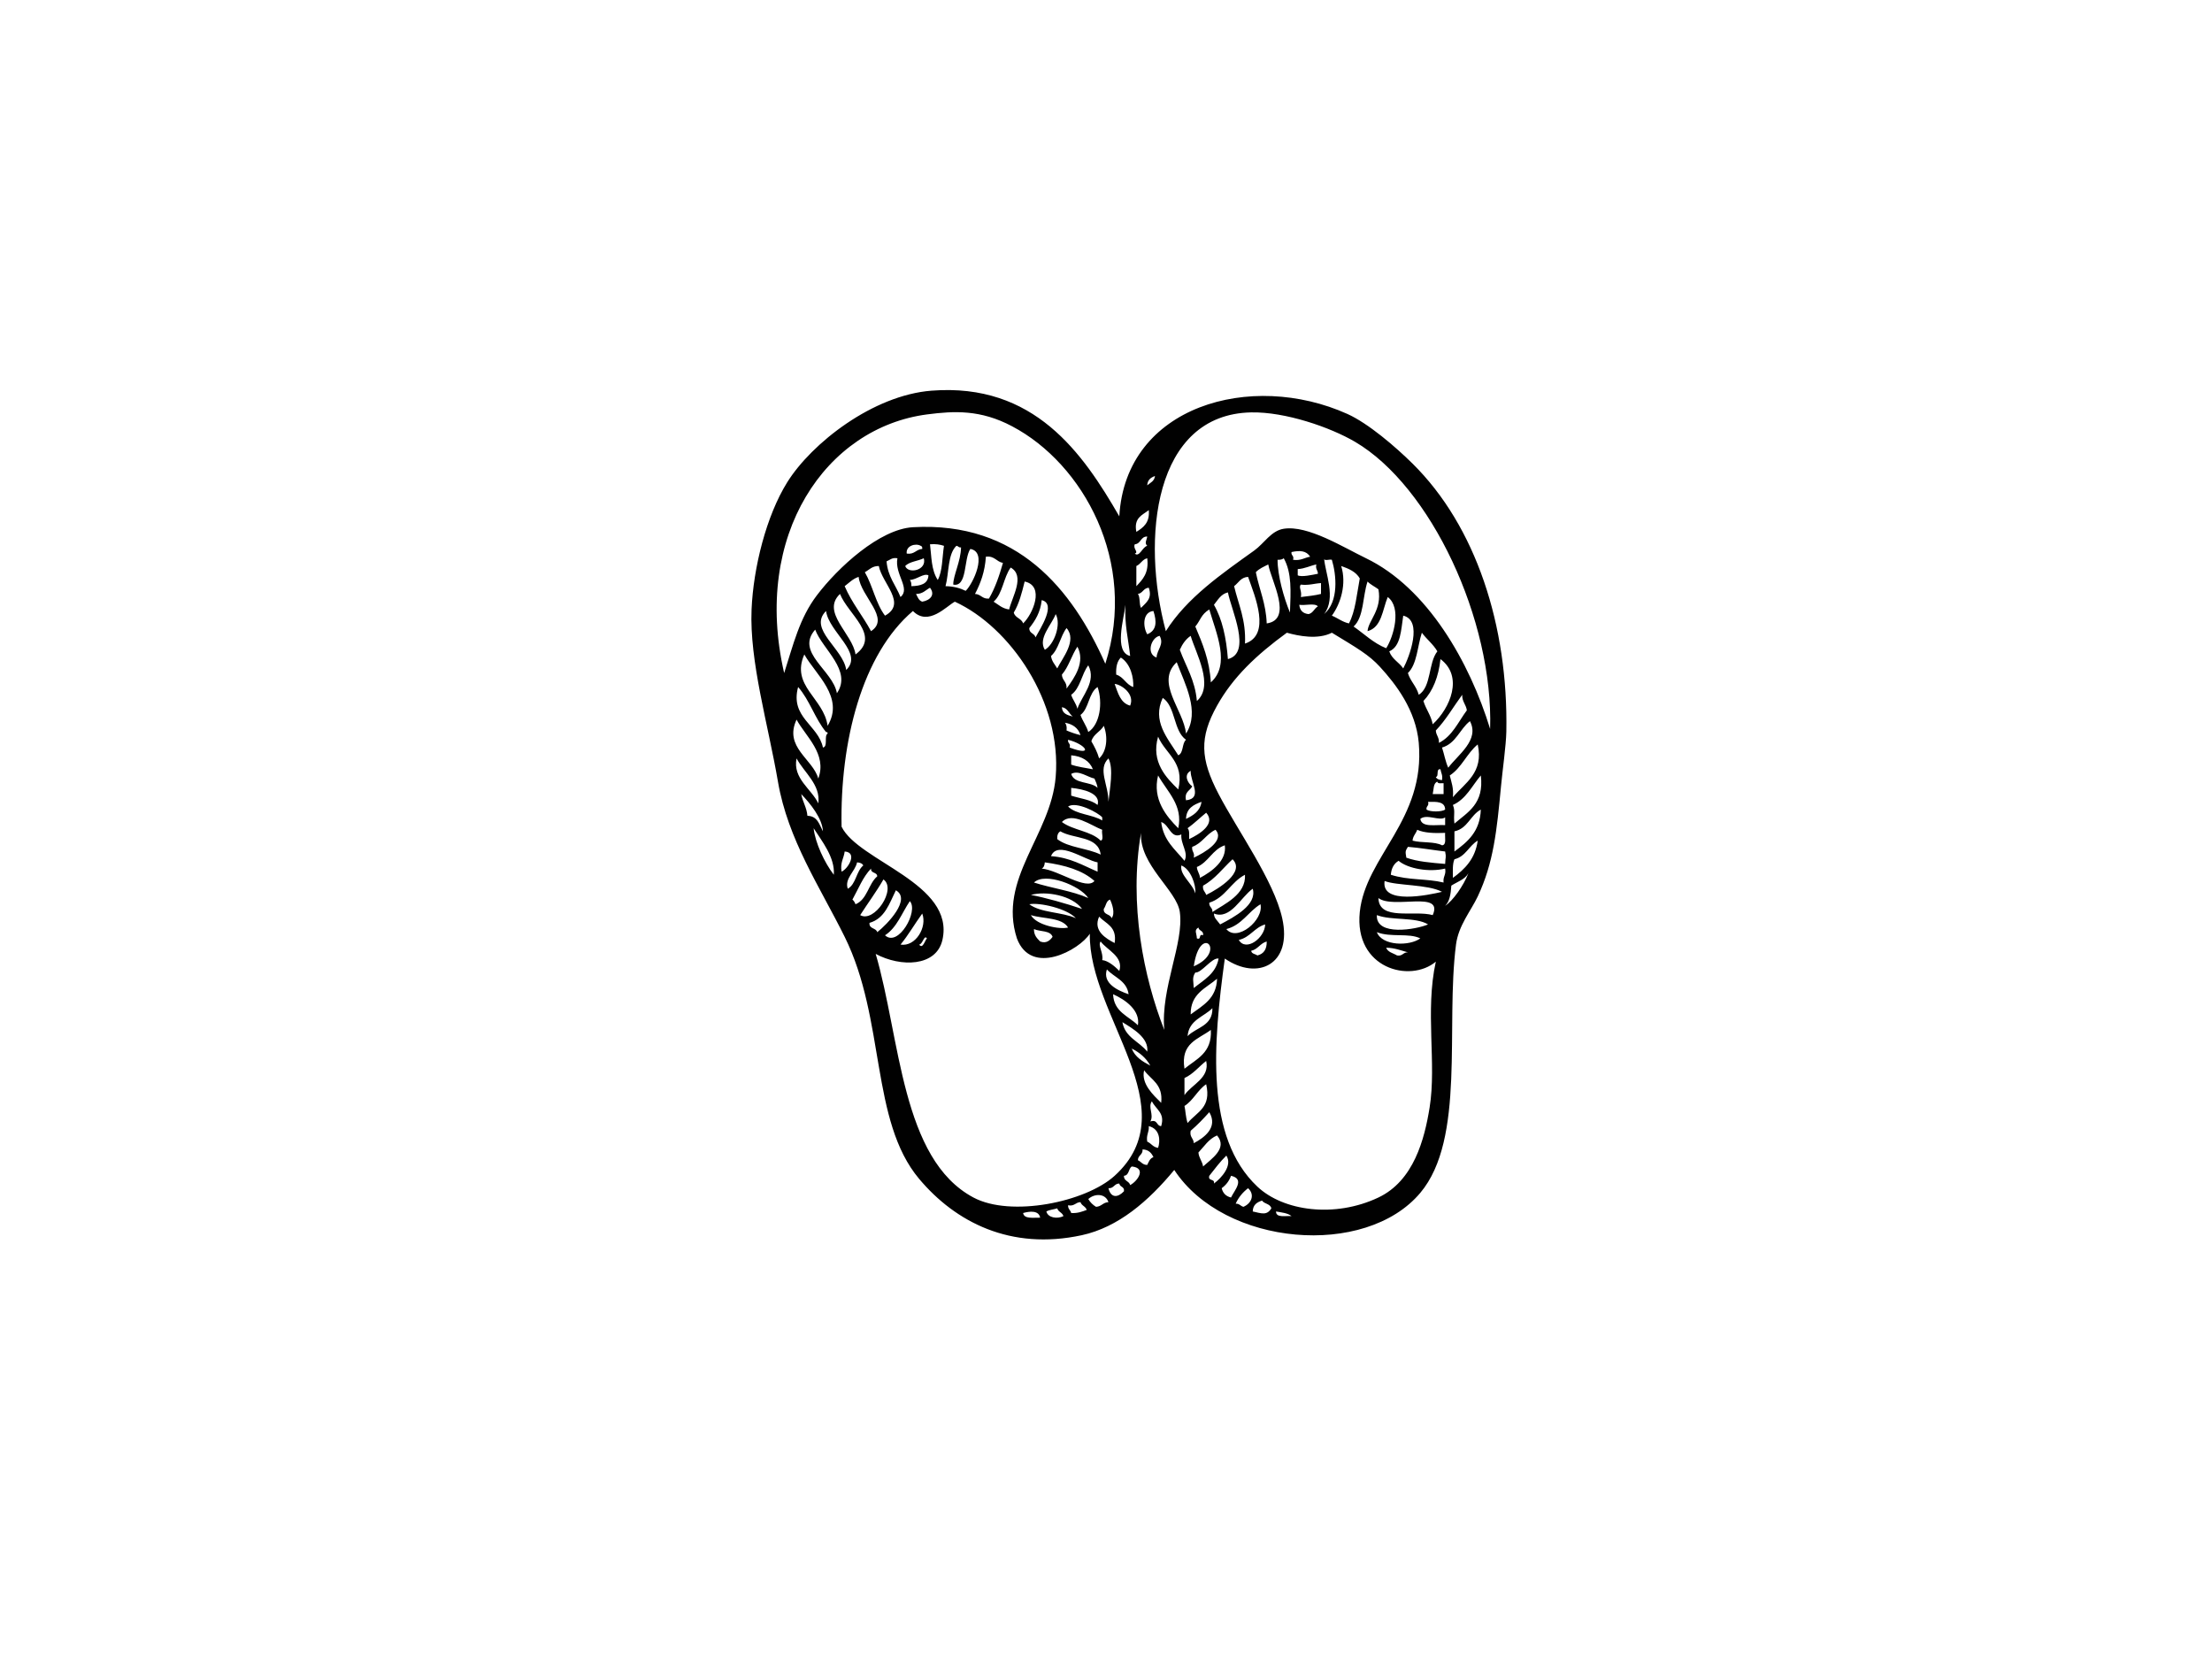 <?xml version="1.0" encoding="utf-8"?>
<!-- Generator: Adobe Illustrator 17.0.0, SVG Export Plug-In . SVG Version: 6.00 Build 0)  -->
<!DOCTYPE svg PUBLIC "-//W3C//DTD SVG 1.1//EN" "http://www.w3.org/Graphics/SVG/1.1/DTD/svg11.dtd">
<svg version="1.1" id="Layer_1" xmlns="http://www.w3.org/2000/svg" xmlns:xlink="http://www.w3.org/1999/xlink" x="0px" y="0px"
	 width="800px" height="600px" viewBox="0 0 800 600" enable-background="new 0 0 800 600" xml:space="preserve">
<path fill-rule="evenodd" clip-rule="evenodd" fill="#010101" d="M487.3,149.71c7.542,3.395,17.408,11.867,23.567,17.957
	c22.902,22.628,34.642,58.57,33.919,96.993c-0.091,4.887-1.423,14.262-1.928,19.729c-1.515,16.048-2.691,27.712-8.421,39.84
	c-2.484,5.254-6.965,10.484-7.854,17.394c-3.827,29.738,3.497,70.254-12.909,89.784c-19.845,23.62-70.824,19.38-88.987-8.277
	c-9.285,11.259-20.295,20.756-33.459,23.603c-25.764,5.571-45.663-4.733-58.804-20.371c-17.706-21.074-12.103-57.594-26.937-87.541
	c-8.958-18.087-20.546-35.19-24.13-56.117c-3.559-20.771-10.338-43.455-9.543-62.285c0.654-15.195,5.334-33.874,12.909-46.015
	c8.791-14.082,30.945-31.467,52.188-33.111c37.13-2.872,54.68,22.555,67.901,45.456C407.052,146.705,452.545,134.061,487.3,149.71z
	 M538.925,263.626c1.191-39.548-21.508-87.755-48.819-103.816c-9.013-5.296-25.273-10.908-37.598-10.663
	c-35.288,0.706-39.849,45.675-30.866,79.123c7.575-12.074,20.302-20.804,31.988-29.177c3.609-2.591,6.053-7.134,10.661-7.862
	c8.708-1.364,21.519,6.7,29.74,10.665C516.281,212.634,531.525,239.48,538.925,263.626z M535.559,292.803
	c-3.787,2.015-4.742,6.852-9.54,7.858c0,2.433,0,4.861,0,7.295C530.769,304.474,535.276,300.756,535.559,292.803z M535.559,280.457
	c-3.192,3.733-5.309,8.535-10.098,10.665c0.944,2.369,0.131,3.48,0.559,6.734C530.849,293.707,536.808,290.692,535.559,280.457z
	 M534.437,269.237c-3.911,3.197-5.803,8.415-10.106,11.22c0.577,2.422,1.453,4.536,1.13,7.854
	C529.843,283.122,536.692,279.462,534.437,269.237z M534.437,304.026c-3.196,1.865-4.354,5.754-8.417,6.734
	c-0.751,1.689-0.57,4.294-0.559,6.734C529.789,314.342,533.533,310.602,534.437,304.026z M531.626,260.817
	c-3.697,2.843-5.022,8.07-10.099,9.543c0.788,2.391,1.242,5.118,2.248,7.292C527.334,272.909,535.203,267.624,531.626,260.817z
	 M524.894,320.299c-0.185,2.999-0.614,5.748-2.24,7.297c2.749-1.741,6.627-7.212,8.417-11.787
	C529.8,318.099,527.051,318.903,524.894,320.299z M530.508,256.894c-0.298-2.137-1.754-3.116-1.685-5.612
	c-3.17,4.309-5.875,9.086-9.536,12.904c0.08,1.783,1.275,2.469,1.118,4.488C525.264,266.235,527.396,261.072,530.508,256.894z
	 M520.965,238.369c-0.697,6.413-2.709,11.511-6.166,15.155c0.904,3.012,2.73,5.116,3.363,8.421
	C524.538,256.062,529.342,244.651,520.965,238.369z M522.654,307.956c-4.525-0.527-8.799-1.302-13.468-1.685
	c-1.028,1.618-0.911,1.756-0.566,3.927c4.001,1.423,9.02,1.835,14.035,2.248C522.737,309.887,523.118,310.241,522.654,307.956z
	 M522.654,314.128c-5.796,1.42-13.465,0.047-16.835-2.805c-1.648,0.973-2.611,2.629-2.807,5.047
	c6.377,2.054,12.92,1.327,19.082,2.807C521.789,317.009,523.093,316.439,522.654,314.128z M522.654,301.221
	c-3.904,0.162-7.531,0.047-10.106-1.12c-0.461,1.404-1.532,2.202-1.681,3.926c3.217,0.899,7.999,0.232,10.661,1.687
	C523.274,305.585,522.475,302.92,522.654,301.221z M522.654,298.415c0-0.935,0-1.87,0-2.805c-1.939,1.5-6.649-1.398-8.98,0.559
	C514.189,299.396,519.135,298.192,522.654,298.415z M522.654,292.803c-0.029-2.968-3.13-2.854-6.173-2.807
	c0.461,1.587-0.788,1.454-0.559,2.807C517.206,293.682,521.368,293.682,522.654,292.803z M522.094,287.191c0-1.307,0-2.62,0-3.929
	c-0.893-0.044-2.139,0.271-2.251-0.559c-1.529,0.53-1.282,2.831-1.681,4.488C519.476,287.191,520.78,287.191,522.094,287.191z
	 M521.528,322.545c-5.12-2.771-16.489-2.17-20.763-3.929C499.406,327.351,516.618,323.705,521.528,322.545z M521.528,282.14
	c0.327-1.819-0.381-2.611-0.563-3.924c-1.768-0.272-0.418,2.569-1.678,2.801C519.651,281.771,520.482,282.066,521.528,282.14z
	 M519.843,235.568c-1.507-2.604-3.867-4.356-5.607-6.734c-1.623,4.922-1.714,11.379-5.051,14.587
	c0.919,3.012,3.108,4.753,3.929,7.861C517.726,248.411,516.524,239.725,519.843,235.568z M519.287,347.795
	c-9.325,7.838-29.609,2.497-27.503-17.953c2.077-20.121,23.767-33.353,21.33-61.169c-1.046-11.88-8.319-21.265-14.031-27.496
	c-4.013-4.378-8.261-6.785-17.394-12.345c-5.03,2.585-12.027,1.199-16.279,0c-11.068,8.074-19.489,16.063-25.248,26.372
	c-6.409,11.49-6.122,19.191,0.563,31.986c6.994,13.375,19.95,31.258,23.004,44.893c3.758,16.764-8.897,22.739-20.76,14.592
	c-4.238,30.817-7.139,64.671,11.783,82.486c9.416,8.871,27.979,11.413,43.771,3.933c12.771-6.057,16.671-21.059,18.516-32.551
	C519.61,384.57,515.329,365.659,519.287,347.795z M498.524,324.789c0.229,8.372,12.913,4.294,19.638,6.171
	C522.192,321.89,503.902,328.909,498.524,324.789z M516.48,334.33c-4.521-2.776-13.272-1.323-18.523-3.37
	C497.532,338.768,512.315,336.139,516.48,334.33z M513.673,339.381c-4.143-2.063-10.614-0.258-15.716-2.244
	C499.911,342.181,509.839,342.217,513.673,339.381z M507.5,222.66c-0.806,5.182-0.861,11.11-5.047,12.907
	c0.933,2.801,3.54,3.936,5.047,6.173C509.741,237.615,514.676,224.356,507.5,222.66z M509.185,344.431
	c-2.495-0.685-4.739-1.621-7.854-1.683c0.588,1.652,2.534,1.95,3.922,2.803C507.311,345.921,507.41,344.336,509.185,344.431z
	 M501.894,215.926c-1.928,4.619-2.15,10.948-7.299,12.345c0.247-3.873,5.331-7.757,3.929-15.148
	c-1.285-0.966-2.836-1.658-3.929-2.807c-1.798,5.313-1.293,12.918-5.051,16.271c3.867,2.68,7.121,5.974,11.787,7.858
	C504.021,230.26,507.017,219.792,501.894,215.926z M491.784,209.192c-1.351-2.384-3.951-3.522-6.725-4.486
	c2.03,6.463-0.181,13.588-3.37,17.955c2.128,0.86,3.725,2.259,6.173,2.807C490.212,221.086,490.709,214.848,491.784,209.192z
	 M481.689,202.46c-0.817-0.309-2.905,0.657-2.811-0.563c0.356,5.236,4.485,14.371,0,20.201
	C484.282,217.529,483.316,207.841,481.689,202.46z M477.76,214.806c0-1.313,0-2.624,0-3.927c-2.473,0.142-4.343,0.894-7.291,0.556
	c-0.919,0.91,0.498,2.352,0,4.492C472.97,215.621,475.523,215.374,477.76,214.806z M476.638,219.294
	c-1.144-1.291-4.659-0.205-6.736-0.561c0.203,2.039,1.325,3.159,3.366,3.364C474.939,221.709,475.32,220.033,476.638,219.294z
	 M476.638,207.509c0.011-1.32-0.97-1.652-0.567-3.368c-2.313,0.487-4.099,1.509-6.728,1.683c0,0.75,0,1.5,0,2.246
	C470.766,208.8,474.561,207.908,476.638,207.509z M473.835,201.334c-1.402-2.199-3.718-2.324-6.74-1.679
	c-0.229,1.351,1.027,1.218,0.563,2.805C470.491,202.859,471.758,201.693,473.835,201.334z M467.095,439.826
	c-1.318-1.104-3.537-1.322-5.61-1.681C461.51,440.547,464.851,439.635,467.095,439.826z M464.292,201.897
	c-0.501,0.436-1.264,0.601-2.241,0.563c-0.007,5.666,2.27,13.777,4.481,19.077C466.808,213.823,467.269,207.282,464.292,201.897z
	 M458.682,204.141c-1.62,0.815-3.334,1.534-4.492,2.807c1.235,6.246,3.678,11.286,3.933,18.52
	C467.749,224.082,459.76,210.072,458.682,204.141z M459.803,437.02c-0.363-1.697-2.549-1.565-3.37-2.803
	c-1.855,0.576-3.308,1.552-3.362,3.927C456.383,438.88,458.184,439.635,459.803,437.02z M458.122,340.502
	c-2.353,0.646-3.174,2.818-5.614,3.37c0.16,1.149,1.5,1.117,2.244,1.68C457.008,344.999,458.188,343.383,458.122,340.502z
	 M457.563,334.33c-3.914,1.14-5.418,4.69-9.543,5.61C450.609,344.345,457.465,339.238,457.563,334.33z M455.878,327.035
	c-4.448,2.665-6.696,7.522-12.354,8.978C447.414,340.834,457.146,332.763,455.878,327.035z M451.383,208.633
	c-2.655,0.149-3.439,2.168-5.051,3.364c1.565,6.67,4.339,12.125,3.936,20.765C459.811,229.63,453.856,215.621,451.383,208.633z
	 M453.071,321.423c-4.292,2.983-8.025,11.313-14.031,8.977c0.011,1.658,1.028,2.275,2.248,3.931
	C446.404,331.65,454.727,327.255,453.071,321.423z M451.383,429.725c-1.892,1.474-3.45,3.283-4.485,5.608
	c1.398-0.084,1.736,0.884,2.807,1.127C452.581,435.248,453.968,432.134,451.383,429.725z M450.268,316.37
	c-5.08,2.597-7.085,8.261-12.909,10.102c-0.152,1.645,1.267,1.723,1.122,3.37C442.769,326.973,450.696,323.533,450.268,316.37z
	 M444.091,214.243c-2.567,0.608-3.62,2.742-5.051,4.49c3.01,5.22,4.474,11.987,5.051,19.636
	C452.864,236.107,445.253,220.498,444.091,214.243z M445.213,425.239c-0.679,1.928-1.852,3.382-3.37,4.486
	c0.432,1.814,1.558,2.936,3.37,3.37C446.404,430.557,450.377,426.399,445.213,425.239z M445.772,310.76
	c-3.515,3.221-6.308,7.161-10.658,9.54c-0.269,1.767,0.802,2.193,1.118,3.368C440.946,321.349,450.402,315.375,445.772,310.76z
	 M443.525,417.94c-2.277,2.208-4.176,4.797-6.166,7.299c-0.599,2.092,2.106,0.888,1.681,2.803
	C441.764,426.052,445.852,421.488,443.525,417.94z M442.969,305.712c-4.477,1.509-5.89,6.083-10.102,7.854
	c0.091,1.591,1.024,2.337,1.126,3.927C438.292,315.212,443.75,311.228,442.969,305.712z M440.162,410.647
	c-3.025,1.273-4.641,3.962-6.736,6.173c0.185,2.064,1.391,3.105,1.689,5.051C438.056,419.156,444.142,415.304,440.162,410.647z
	 M437.359,220.418c-3.025,1.828-3.214,4.024-5.055,6.17c2.553,6.055,5.131,12.082,5.614,20.201
	C445.112,240.406,439.857,229.009,437.359,220.418z M439.603,300.1c-3.344,1.52-4.819,4.91-8.417,6.171
	c-0.276,1.768,1.013,1.986,0.556,3.927C435.594,308.42,443.158,303.995,439.603,300.1z M440.725,346.677
	c-2.447-0.452-6.199,5.305-8.421,5.047c-1.271,1.914-0.636,3.189-0.563,5.614C435.354,354.402,439.712,352.207,440.725,346.677z
	 M440.162,353.972c-4.005,3.471-9.623,5.34-9.543,12.904C434.908,363.682,439.952,361.243,440.162,353.972z M431.741,349.482
	C443.975,344.182,434.025,333.535,431.741,349.482L431.741,349.482z M437.359,402.231c-2.124,2.371-4.317,4.663-6.74,6.73
	c-0.472,2.344,1.097,2.651,1.122,4.49C435.467,411.485,440.623,407.812,437.359,402.231z M438.481,364.63
	c-3.185,3.179-8.487,4.241-8.977,10.102C432.635,371.505,438.619,371.133,438.481,364.63z M437.918,372.486
	c-4.485,3.374-11.054,4.661-9.536,14.03C432.703,382.986,438.401,380.834,437.918,372.486z M436.233,293.929
	c-2.266,1.845-4.343,3.884-6.729,5.608c0.77,0.724,0.552,2.435,0.556,3.931C433.782,301.731,439.864,297.993,436.233,293.929z
	 M436.233,392.129c-3.123,2.108-4.641,5.83-7.851,7.858c0.432,1.889,0.334,3.562,1.122,6.17
	C433.056,401.979,438.147,400.572,436.233,392.129z M436.233,383.71c-2.64,2.03-4.641,4.712-7.851,6.175c0,2.059,0,4.111,0,6.172
	C431.048,392.138,437.613,389.899,436.233,383.71z M430.619,229.957c-1.772,1.213-3.003,2.979-3.922,5.049
	c2.197,6.033,5.52,10.928,6.17,18.518C439.233,247.952,432.431,236.158,430.619,229.957z M435.115,338.258
	c0.261-1.763-1.507-1.482-1.689-2.805c-1.685,0.962-0.621,2.041-0.559,3.929C434.683,340.073,433.295,337.562,435.115,338.258z
	 M434.548,289.997c-2.909,1.018-5.498,2.357-5.607,6.173C431.574,294.88,434.04,293.41,434.548,289.997z M432.304,323.106
	c0.305-3.117-1.689-8.777-5.051-10.101C426.588,316.486,431.273,319.453,432.304,323.106z M430.619,278.778
	c-2.643,1.449-1.078,4.468,0.566,5.61c-0.791,1.639-2.927,1.935-2.244,5.049C435.14,288.769,430.503,282.865,430.619,278.778z
	 M425.576,239.495c-7.855,7.335,2.429,17.076,3.366,25.813C434.091,257.324,428.499,247.282,425.576,239.495z M428.382,311.323
	c1.598-2.934-1.463-6.013-1.129-9.541c-3.9,1.792-4.321-3.599-7.295-4.488C420.742,303.995,425.016,307.199,428.382,311.323z
	 M428.941,267.555c-4.612-3.245-3.718-11.996-8.417-15.157c-3.929,8.381,1.685,14.472,5.61,20.767
	C428.106,272.33,427.42,268.834,428.941,267.555z M412.666,301.221c-4.43,25.775,0.937,52.277,8.417,71.265
	c-1.376-15.126,7.187-31.343,5.614-42.643C425.597,321.955,411.998,312.819,412.666,301.221z M426.134,299.538
	c1.783-8.259-3.9-13.087-7.295-19.081C416.683,289.165,421.915,295.336,426.134,299.538z M418.839,266.43
	c-2.651,9.2,3.025,14.924,7.295,19.078C428.506,275.635,421.574,272.771,418.839,266.43z M416.592,398.302
	c-1.543,2.117,0.85,4.862-0.559,7.292c2.731-0.859,2.113,1.63,3.925,1.685C421.389,402.509,418.193,401.412,416.592,398.302z
	 M419.958,398.861c0.763-6.745-3.653-8.314-6.173-11.783C412.619,391.989,417.147,396.058,419.958,398.861z M419.399,229.957
	c-3.112,0.621-4.931,6.534-1.118,7.853C418.436,234.887,421.131,233.096,419.399,229.957z M415.473,407.279
	c0.181,2.244-1.002,3.117-0.559,5.608c1.452,0.606,2.08,2.035,3.925,2.246C419.66,412.704,419.645,408.315,415.473,407.279z
	 M417.154,220.977c-3.849,0.327-3.922,5.53-2.24,8.415C418.418,228.004,418.378,224.746,417.154,220.977z M417.717,172.156
	c-1.515,0.543-2.706,1.406-2.803,3.368C416.032,174.591,417.514,174.018,417.717,172.156z M417.154,418.501
	c-0.701-1.545-1.761-2.72-3.929-2.805c0.142,2.014-1.685,2.057-1.685,3.927c1.191,0.499,1.659,1.709,3.374,1.683
	C415.477,420.189,415.88,418.908,417.154,418.501z M416.032,385.395c-1.536-2.765-3.856-4.744-6.732-6.175
	C410.516,382.307,413.214,383.908,416.032,385.395z M415.473,212.56c-1.95,0.107-2.135,1.985-3.933,2.246
	c0.886,1.173,0.389,3.727,1.126,5.049C414.609,217.849,416.806,216.451,415.473,212.56z M414.914,380.344
	c0.646-4.957-5.153-8.314-8.984-10.663C406.907,375.251,412.06,376.647,414.914,380.344z M415.473,184.499
	c-2.313,1.805-5.501,2.732-4.496,7.86C413.523,190.781,415.88,189.024,415.473,184.499z M414.914,201.897
	c-1.823,0.421-2.357,2.139-3.936,2.809c0,2.427,0,4.86,0,7.291C413.251,209.593,415.582,207.251,414.914,201.897z M414.914,197.407
	c-1.1-1.048-0.182-2.054,0-3.366c-2.473-0.038-2.233,2.631-4.496,2.807c-0.781,1.612,1.536,2.851,0,3.366
	C412.096,201.668,413.189,197.77,414.914,197.407z M394.143,337.695c-3.682,5.795-21.145,15.604-26.366,1.687
	c-6.95-21.56,12.263-37.267,14.024-58.363c2.273-27.156-16.461-54.246-36.469-63.411c-2.981,1.554-9.565,9.065-15.157,3.37
	c-18.36,15.585-26.417,47.145-25.807,78c6.097,12.546,41.117,20.5,36.472,40.964c-2.201,9.685-15.048,9.93-24.134,5.053
	c8.966,30.495,9.227,74.179,35.354,88.101c13.559,7.221,40.558,1.683,51.063-7.856C429.806,401.011,393.686,367.487,394.143,337.695
	z M409.3,421.871c-1.216,0.835-0.897,3.219-2.807,3.368c-0.098,1.968,1.896,1.844,2.244,3.363
	C411.421,427.207,414.78,422.397,409.3,421.871z M411.54,370.805c0.912-5.401-4.561-9.273-8.98-11.226
	C402.836,366.044,408.167,367.444,411.54,370.805z M409.859,248.471c0.16-3.323-0.846-8.292-4.488-10.661
	c-1.333,1.284-1.827,3.417-1.681,6.173C406.417,244.805,407.201,247.578,409.859,248.471z M403.123,247.353
	c1.213,3.277,2.08,6.898,5.614,7.853C410.549,250.89,405.357,247.489,403.123,247.353z M408.737,237.249
	c-0.639-6.095-2.121-11.347-1.685-18.516C406.468,223.815,402.768,235.769,408.737,237.249z M408.175,359.579
	c-0.668-4.942-5.178-6.039-7.854-8.975C398.646,355.646,404.267,358.247,408.175,359.579z M406.493,430.846
	c0.261-1.76-1.51-1.482-1.681-2.803c-1.877-0.004-1.918,1.825-3.929,1.683C401.798,433.436,404.329,433.133,406.493,430.846z
	 M404.812,351.165c1.66-5.224-4.445-7.522-6.736-10.663c-1.151,1.363,1.086,4.127,0.559,6.736
	C400.574,347.388,403.033,349.28,404.812,351.165z M283.604,243.42c3.308-10.285,5.508-19.761,11.783-28.055
	c7.651-10.122,22.746-24.013,34.788-24.691c37.787-2.123,57.613,22.418,69.582,49.383c11.776-36.87-8.076-72.367-33.669-85.858
	c-11.5-6.124-21.061-5.579-30.757-4.326C298.797,154.605,272.053,193.376,283.604,243.42z M403.123,341.064
	c0.937-5.99-3.159-6.941-5.61-9.544C395.193,336.66,400.044,339.461,403.123,341.064z M402.001,332.084
	c1.456-1.672,0.167-5.382-0.559-6.736c-1.42,0.456-1.43,2.311-2.248,3.371C398.976,330.999,401.587,330.445,402.001,332.084z
	 M400.883,274.286c-4.02,3.918,0.047,9.508,0,15.711C401.359,285.274,402.833,278.015,400.883,274.286z M400.883,434.775
	c-1.053-3.19-4.967-3.228-7.291-1.122c0.69,1.173,1.631,2.108,2.8,2.809C398.37,436.383,398.896,434.854,400.883,434.775z
	 M399.194,262.502c-1.198,2.166-3.776,2.952-4.484,5.608c1.107,1.885,2.139,3.851,2.803,6.175
	C400.313,271.784,400.785,266.557,399.194,262.502z M398.076,304.026c1.253-0.239,0.225-2.765,0.559-3.926
	c-3.824-1.401-10.843-6.718-14.587-2.807C387.988,300.275,394.634,300.543,398.076,304.026z M398.635,296.732
	c0-0.376,0-0.748,0-1.122c-1.336-1.607-9.292-5.948-12.346-3.927C389.176,294.603,395.055,294.517,398.635,296.732z
	 M398.076,309.079c-0.835-6.838-9.768-5.57-14.59-8.417c-0.831,0.476-1.206,1.411-1.122,2.807
	C386.343,306.597,393.315,306.724,398.076,309.079z M396.958,248.471c-3.286,2.139-3.083,7.769-6.18,10.102
	c0.755,2.244,2.15,3.844,2.814,6.175C397.804,262.029,398.918,254.169,396.958,248.471z M396.958,291.122
	c1.224-4.234-5.117-5.736-9.547-6.177c0,0.939,0,1.872,0,2.807C390.654,288.818,394.59,289.183,396.958,291.122z M396.958,315.25
	c0-1.122,0-2.244,0-3.366c-4.604-0.81-14.492-8.159-16.842-2.246C387.102,310.139,391.692,313.029,396.958,315.25z M396.958,284.945
	c-0.185-1.309-0.683-2.317-1.129-3.366c-2.498-0.499-5.752-3.206-8.417-1.681C388.504,283.669,394.532,282.505,396.958,284.945z
	 M395.828,318.616c-4.336-3.896-10.712-5.739-17.957-6.732c-0.077,1.046-0.363,1.877-1.122,2.244
	C382.901,314.722,392.88,322.146,395.828,318.616z M395.269,278.217c-1.249-3.058-3.907-4.704-7.858-5.051c0,1.12,0,2.242,0,3.363
	C389.749,277.371,392.604,277.699,395.269,278.217z M393.591,240.617c-2.437,3.179-2.894,8.334-6.18,10.665
	c0.556,1.874,1.79,3.078,2.248,5.051C391.238,251.592,396.678,246.508,393.591,240.617z M393.591,324.789
	c-2.912-4.514-15.622-9.505-19.645-5.612C380.304,321.238,387.781,322.182,393.591,324.789z M386.289,267.555
	c-0.225,1.351,1.028,1.217,0.563,2.805C395.839,273.737,392.698,269.137,386.289,267.555z M393.025,437.582
	c-0.377-1.306-1.863-1.503-2.247-2.807c-1.838,0.033-2.143,1.596-4.488,1.124c-0.08,1.396,0.882,1.736,1.122,2.807
	C389.789,438.838,391.391,438.188,393.025,437.582z M391.34,328.72c-3.526-4.864-13.033-6.596-18.512-5.053
	C377.784,324.564,385.617,326.785,391.34,328.72z M390.777,265.87c-0.81-2.553-2.756-3.98-5.607-4.49
	c0.472,0.648,0.737,1.505,0.559,2.805C387.309,264.853,388.954,265.449,390.777,265.87z M389.659,233.881
	c-2.106,3.139-3.167,7.313-5.61,10.102c0.08,2.164,1.899,2.593,1.681,5.053C388.733,244.96,392.571,239.393,389.659,233.881z
	 M389.096,332.084c-3.152-3.493-13.167-5.775-16.831-5.049C376.404,330.187,384.092,329.795,389.096,332.084z M387.977,259.136
	c-1.401-1.031-1.805-3.063-3.929-3.368C384.143,258.105,386.031,258.648,387.977,259.136z M385.729,227.152
	c-2.259,2.976-2.829,7.642-5.614,10.097c0.268,1.985,1.42,3.074,2.248,4.492C384.295,237.886,389.63,231.619,385.729,227.152z
	 M386.289,335.453c-2.266-3.715-8.904-3.068-13.461-4.492C374.883,334.666,383.282,336.23,386.289,335.453z M384.608,439.826
	c-0.378-1.304-1.867-1.503-2.244-2.805c-1.278,0.407-2.865,0.499-3.929,1.124C378.979,440.401,382.302,440.961,384.608,439.826z
	 M381.801,222.097c-1.387,3.815-6.518,8.726-3.929,12.909C381.231,233.16,383.914,225.805,381.801,222.097z M380.678,338.82
	c-0.784-2.4-4.564-1.796-6.732-2.807c-0.029,2.275,1.122,3.364,2.244,4.488C378.522,341.426,379.894,339.904,380.678,338.82z
	 M376.75,217.046c-0.465,4.397-2.331,7.39-4.485,10.106c-0.105,1.968,1.896,1.843,2.241,3.363
	C376.129,227.486,382.226,218.361,376.75,217.046z M376.19,440.387c-0.479-2.678-3.737-2.368-6.17-1.681
	C370.391,440.95,373.623,440.332,376.19,440.387z M370.58,210.316c-0.991,4.058-2.03,8.07-3.933,11.22
	c0.447,1.985,2.807,2.057,3.373,3.931C373.503,222.181,377.98,211.895,370.58,210.316z M365.529,205.263
	c-2.618,3.564-2.876,9.476-6.17,12.344c1.739,1.062,3.112,2.497,5.61,2.81C366.128,215.693,370.831,208.271,365.529,205.263z
	 M362.726,203.581c-2.389-0.423-2.992-2.624-6.17-2.248c-0.341,5.465-1.946,9.659-3.936,13.472c2.168,0.078,2.597,1.895,5.051,1.677
	C359.871,212.702,361.415,208.26,362.726,203.581z M350.942,198.532c-2.462,3.579-1.017,13.879-6.18,12.902
	c-0.065-3.254,2.749-8.468,2.807-13.465c-0.9,0.156-0.962-0.53-1.681-0.563c-3.163,3.014-2.626,9.721-3.926,14.59
	c2.949,0.045,5.273,0.71,7.295,1.687C351.937,211.122,357.275,199.683,350.942,198.532z M341.399,197.407
	c-1.398-0.472-3.007-0.736-5.051-0.559c0.574,4.405,0.385,9.205,2.807,12.906C340.873,206.612,340.753,201.63,341.399,197.407z
	 M336.348,212.56c-1.591,0.842-2.597,2.266-5.048,2.246c0.567,1.117,0.97,2.396,2.241,2.801
	C336.461,217.11,338.309,215.093,336.348,212.56z M335.785,208.07c-1.721-0.875-4.209,1.567-6.729,1.683
	c0.432,0.501,0.603,1.267,0.559,2.244C332.888,211.901,335.615,211.263,335.785,208.07z M335.23,339.381
	c-1.006-1.503-1.525,2.179-2.807,2.241C333.726,343.43,334.533,340.035,335.23,339.381z M333.541,330.4
	c-2.684,3.675-4.986,7.737-7.854,11.223C331.141,342.505,335.411,335.285,333.541,330.4z M334.101,201.897
	c-2.139,1.039-5.171,1.184-6.725,2.809C328.428,207.721,335.339,206.296,334.101,201.897z M333.541,198.532
	c0.091-0.654-0.123-1.002-0.563-1.126c-1.757-1.061-5.443-0.069-5.047,2.807C330.774,200.622,331.257,198.672,333.541,198.532z
	 M329.057,325.911c-2.876,4.236-4.652,9.564-8.98,12.346C324.844,342.753,332.332,329.497,329.057,325.911z M324.568,201.897
	c-2.019-0.329-2.723,0.656-3.933,1.124c0.45,5.536,3.344,8.628,5.051,12.905C329.441,212.805,323.446,207.692,324.568,201.897z
	 M324.002,321.986c-2.339,4.759-3.998,10.216-9.536,11.781c-0.225,2.282,2.386,1.729,2.803,3.37
	C320.89,334.292,329.681,325.207,324.002,321.986z M317.829,204.706c-2.451-0.026-3.461,1.4-5.047,2.242
	c2.829,4.842,3.976,11.366,7.295,15.712C328.08,218.264,319.125,211.147,317.829,204.706z M319.514,318.057
	c-2.6,4.501-5.636,8.581-8.417,12.904C316.155,333.929,324.423,321.546,319.514,318.057z M310.537,208.633
	c-2.117,0.692-3.45,2.161-5.051,3.364c2.571,6.035,6.529,10.682,9.536,16.274C322.172,223.633,311.278,215.705,310.537,208.633z
	 M317.27,316.935c-0.065-1.618-2.393-0.975-2.248-2.807c-2.945,3.041-4.586,7.377-6.732,11.221c0.523,0.412,0.853,1.024,1.122,1.687
	C313.671,325.303,314.038,319.685,317.27,316.935z M303.798,214.806c-6.969,6.621,4.597,14.401,5.614,21.884
	C318.639,229.883,306.75,222.248,303.798,214.806z M312.218,313.006c-0.367-0.753-1.195-1.048-2.244-1.122
	c-0.759,3.433-4.619,5.864-3.366,9.539C309.629,319.76,309.637,315.103,312.218,313.006z M298.75,220.977
	c-6.627,6.589,6.242,13.55,7.295,21.325C312.414,236.125,299.778,228.672,298.75,220.977z M305.486,307.956
	c-0.298,2.504-1.689,3.924-1.118,7.294C306.83,314.137,310.225,308.254,305.486,307.956z M294.825,227.713
	c-7.292,8.266,6.424,14.674,7.854,23.004C308.311,242.499,297.428,234.801,294.825,227.713z M301.557,316.37
	c0.472-6.271-4.307-12.15-7.299-16.832C294.81,304.786,298.213,312.038,301.557,316.37z M290.896,236.689
	c-5.037,11.377,7.045,15.756,8.414,25.813C305.551,252.191,294.832,243.799,290.896,236.689z M299.309,265.307
	c0.105-0.476-0.218-0.528-0.559-0.559c-3.998-4.792-5.959-11.624-10.102-16.277c-2.981,11.037,7.284,13.67,8.98,21.889
	C299.542,270.026,297.951,266.186,299.309,265.307z M297.628,300.661c-0.214-4.655-4.539-10.049-7.854-13.47
	c0.515,2.856,1.971,4.768,2.24,7.856C295.685,295.122,296.321,298.232,297.628,300.661z M288.089,260.256
	c-4.68,10.003,5.919,14.222,7.858,21.323C299.244,272.686,291.313,266.27,288.089,260.256z M295.947,290.559
	c0.944-6.74-5.207-11.246-7.858-16.273C286.611,281.572,293.51,285.328,295.947,290.559z"/>
</svg>
